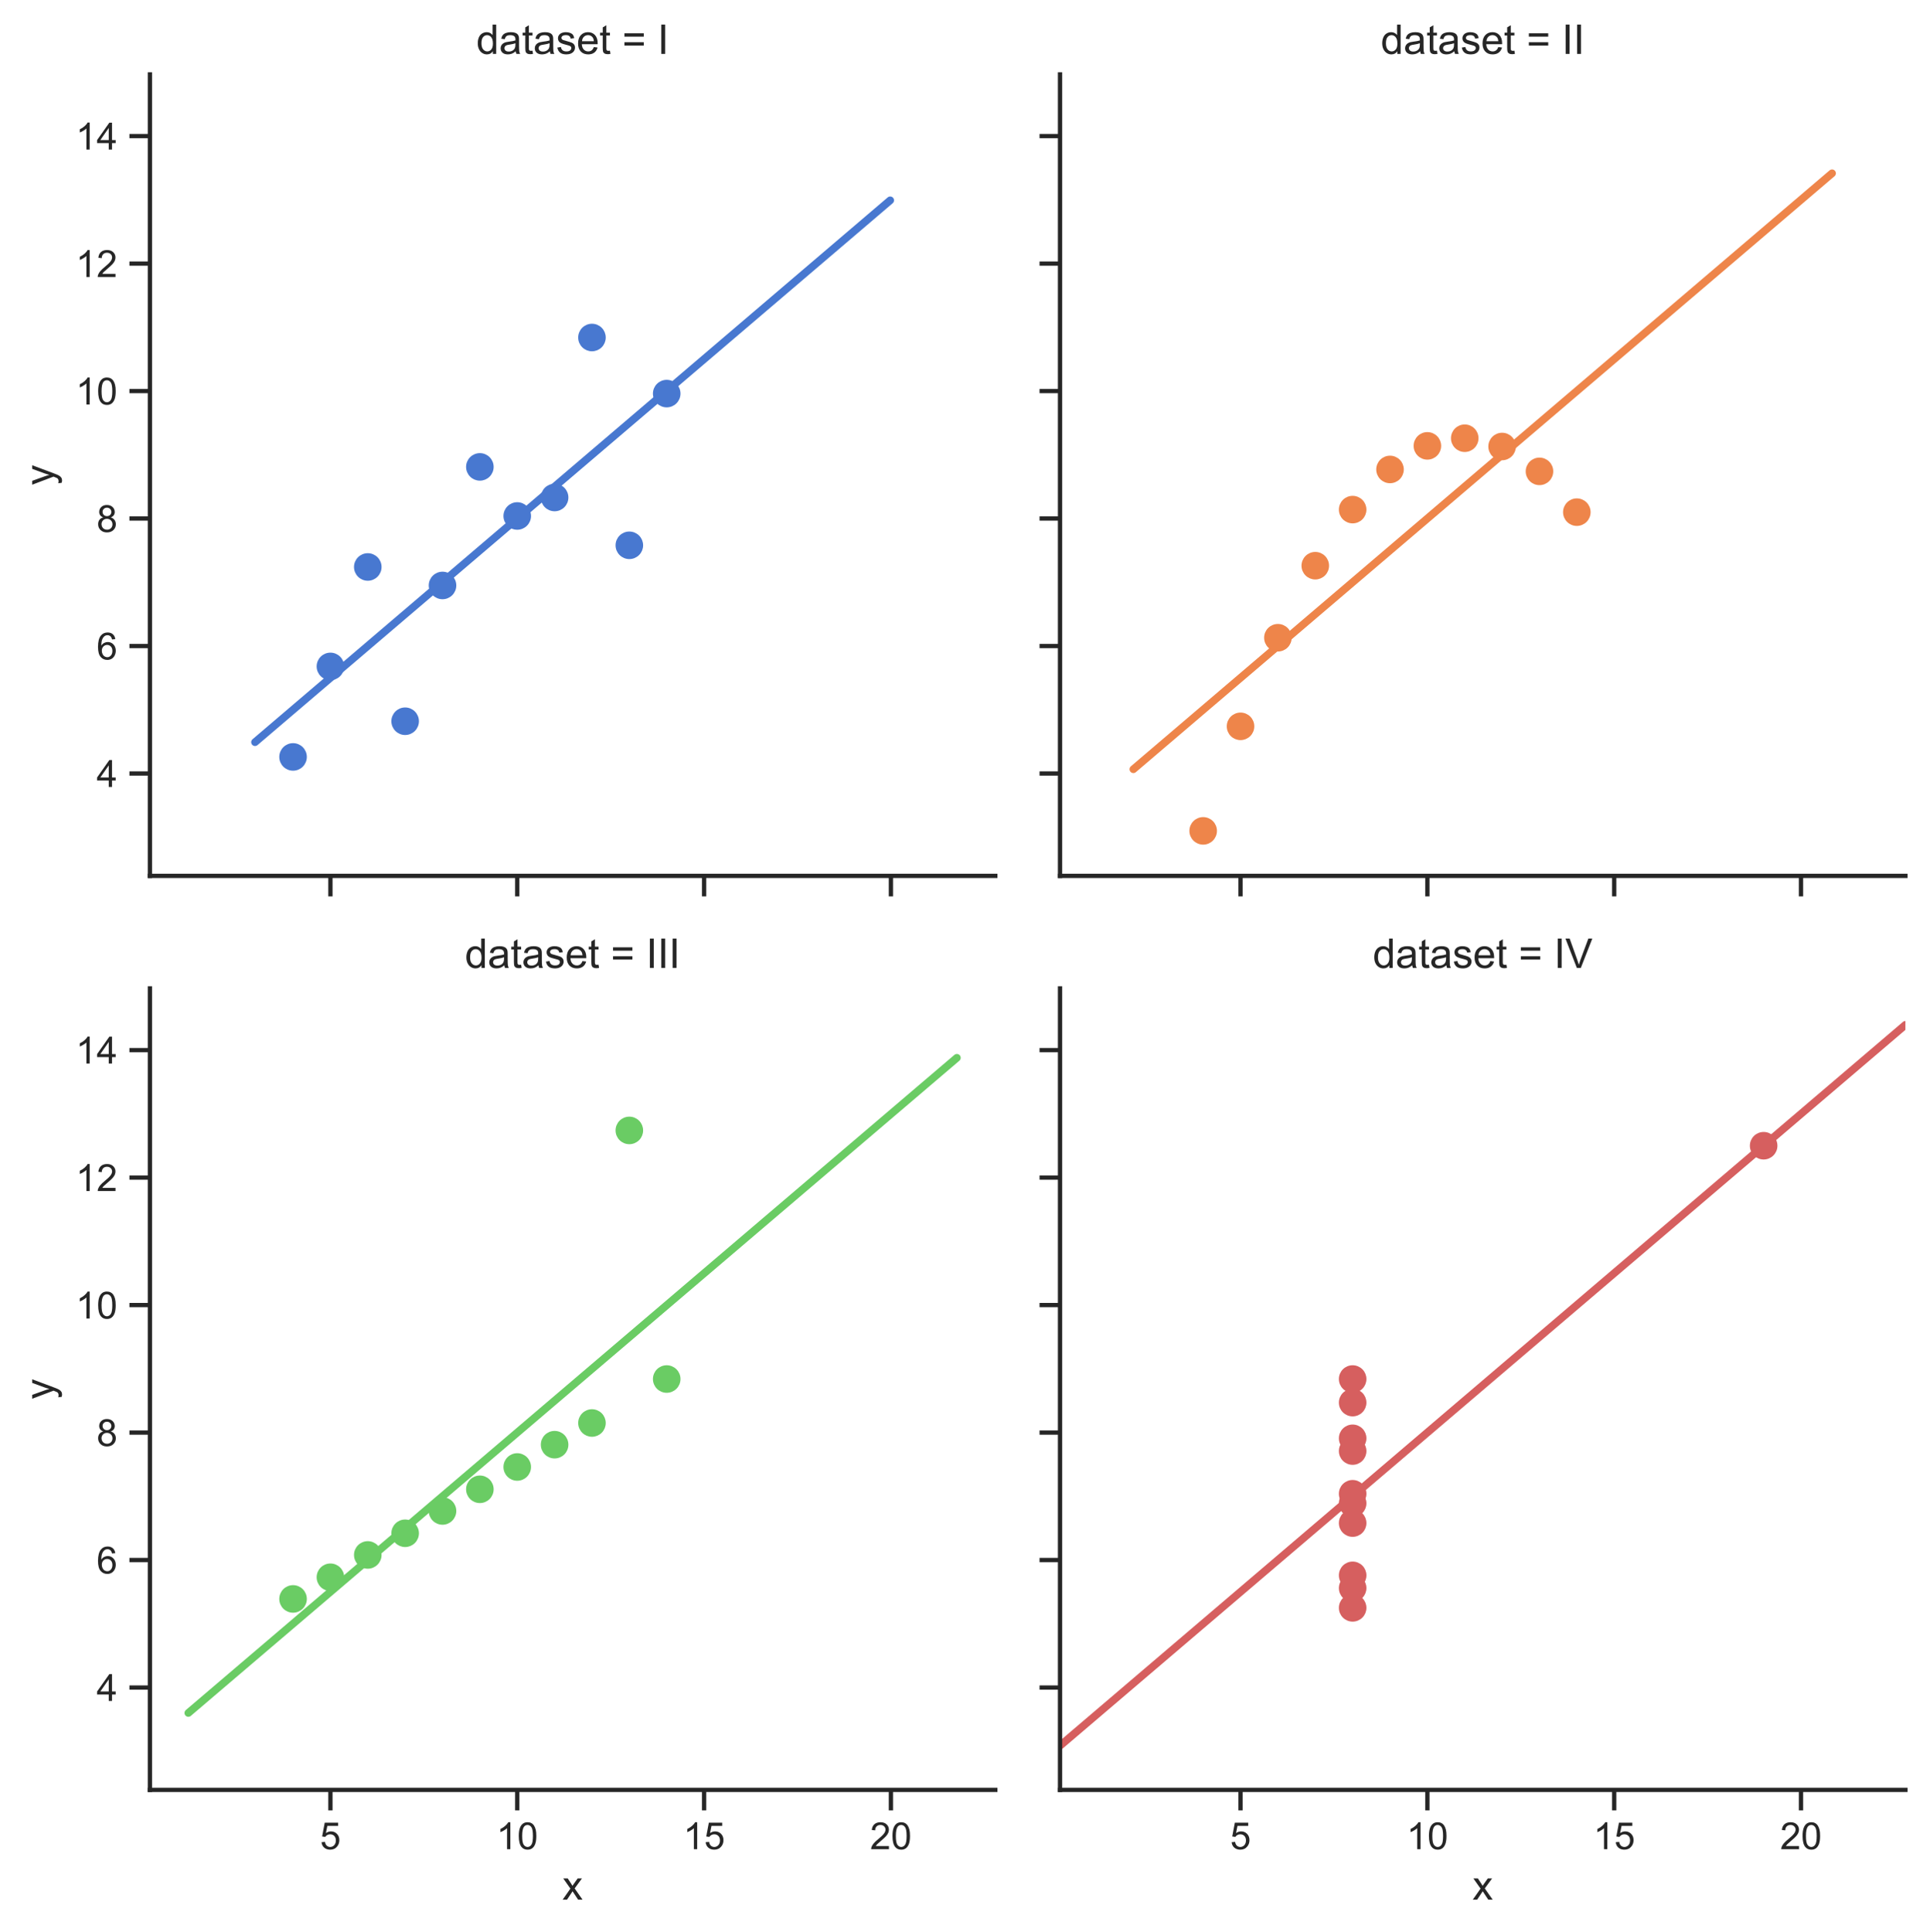 <?xml version="1.0" encoding="utf-8" standalone="no"?>
<!DOCTYPE svg PUBLIC "-//W3C//DTD SVG 1.1//EN"
  "http://www.w3.org/Graphics/SVG/1.1/DTD/svg11.dtd">
<!-- Created with matplotlib (https://matplotlib.org/) -->
<svg height="566.104pt" version="1.1" viewBox="0 0 565.313 566.104" width="565.313pt" xmlns="http://www.w3.org/2000/svg" xmlns:xlink="http://www.w3.org/1999/xlink">
 <defs>
  <style type="text/css">
*{stroke-linecap:butt;stroke-linejoin:round;}
  </style>
 </defs>
 <g id="figure_1">
  <g id="patch_1">
   <path d="M 0 566.104 
L 565.313 566.104 
L 565.313 0 
L 0 0 
z
" style="fill:#ffffff;"/>
  </g>
  <g id="axes_1">
   <g id="patch_2">
    <path d="M 43.908 256.599 
L 291.531 256.599 
L 291.531 21.789 
L 43.908 21.789 
z
" style="fill:#ffffff;"/>
   </g>
   <g id="matplotlib.axis_1">
    <g id="xtick_1">
     <g id="line2d_1">
      <defs>
       <path d="M 0 0 
L 0 6 
" id="m950a237a4c" style="stroke:#262626;stroke-width:1.25;"/>
      </defs>
      <g>
       <use style="fill:#262626;stroke:#262626;stroke-width:1.25;" x="96.783" xlink:href="#m950a237a4c" y="256.599"/>
      </g>
     </g>
    </g>
    <g id="xtick_2">
     <g id="line2d_2">
      <g>
       <use style="fill:#262626;stroke:#262626;stroke-width:1.25;" x="151.506" xlink:href="#m950a237a4c" y="256.599"/>
      </g>
     </g>
    </g>
    <g id="xtick_3">
     <g id="line2d_3">
      <g>
       <use style="fill:#262626;stroke:#262626;stroke-width:1.25;" x="206.229" xlink:href="#m950a237a4c" y="256.599"/>
      </g>
     </g>
    </g>
    <g id="xtick_4">
     <g id="line2d_4">
      <g>
       <use style="fill:#262626;stroke:#262626;stroke-width:1.25;" x="260.952" xlink:href="#m950a237a4c" y="256.599"/>
      </g>
     </g>
    </g>
   </g>
   <g id="matplotlib.axis_2">
    <g id="ytick_1">
     <g id="line2d_5">
      <defs>
       <path d="M 0 0 
L -6 0 
" id="m11181487e5" style="stroke:#262626;stroke-width:1.25;"/>
      </defs>
      <g>
       <use style="fill:#262626;stroke:#262626;stroke-width:1.25;" x="43.908" xlink:href="#m11181487e5" y="226.602"/>
      </g>
     </g>
     <g id="text_1">
      <!-- 4 -->
      <defs>
       <path d="M 32.328 0 
L 32.328 17.141 
L 1.266 17.141 
L 1.266 25.203 
L 33.938 71.578 
L 41.109 71.578 
L 41.109 25.203 
L 50.781 25.203 
L 50.781 17.141 
L 41.109 17.141 
L 41.109 0 
z
M 32.328 25.203 
L 32.328 57.469 
L 9.906 25.203 
z
" id="ArialMT-52"/>
      </defs>
      <g style="fill:#262626;" transform="translate(28.291 230.539)scale(0.11 -0.11)">
       <use xlink:href="#ArialMT-52"/>
      </g>
     </g>
    </g>
    <g id="ytick_2">
     <g id="line2d_6">
      <g>
       <use style="fill:#262626;stroke:#262626;stroke-width:1.25;" x="43.908" xlink:href="#m11181487e5" y="189.255"/>
      </g>
     </g>
     <g id="text_2">
      <!-- 6 -->
      <defs>
       <path d="M 49.75 54.047 
L 41.016 53.375 
Q 39.844 58.547 37.703 60.891 
Q 34.125 64.656 28.906 64.656 
Q 24.703 64.656 21.531 62.312 
Q 17.391 59.281 14.984 53.469 
Q 12.594 47.656 12.5 36.922 
Q 15.672 41.75 20.266 44.094 
Q 24.859 46.438 29.891 46.438 
Q 38.672 46.438 44.844 39.969 
Q 51.031 33.5 51.031 23.25 
Q 51.031 16.5 48.125 10.719 
Q 45.219 4.938 40.141 1.859 
Q 35.062 -1.219 28.609 -1.219 
Q 17.625 -1.219 10.688 6.859 
Q 3.766 14.938 3.766 33.5 
Q 3.766 54.25 11.422 63.672 
Q 18.109 71.875 29.438 71.875 
Q 37.891 71.875 43.281 67.141 
Q 48.688 62.406 49.75 54.047 
z
M 13.875 23.188 
Q 13.875 18.656 15.797 14.5 
Q 17.719 10.359 21.188 8.172 
Q 24.656 6 28.469 6 
Q 34.031 6 38.031 10.484 
Q 42.047 14.984 42.047 22.703 
Q 42.047 30.125 38.078 34.391 
Q 34.125 38.672 28.125 38.672 
Q 22.172 38.672 18.016 34.391 
Q 13.875 30.125 13.875 23.188 
z
" id="ArialMT-54"/>
      </defs>
      <g style="fill:#262626;" transform="translate(28.291 193.192)scale(0.11 -0.11)">
       <use xlink:href="#ArialMT-54"/>
      </g>
     </g>
    </g>
    <g id="ytick_3">
     <g id="line2d_7">
      <g>
       <use style="fill:#262626;stroke:#262626;stroke-width:1.25;" x="43.908" xlink:href="#m11181487e5" y="151.909"/>
      </g>
     </g>
     <g id="text_3">
      <!-- 8 -->
      <defs>
       <path d="M 17.672 38.812 
Q 12.203 40.828 9.562 44.531 
Q 6.938 48.25 6.938 53.422 
Q 6.938 61.234 12.547 66.547 
Q 18.172 71.875 27.484 71.875 
Q 36.859 71.875 42.578 66.422 
Q 48.297 60.984 48.297 53.172 
Q 48.297 48.188 45.672 44.5 
Q 43.062 40.828 37.75 38.812 
Q 44.344 36.672 47.781 31.875 
Q 51.219 27.094 51.219 20.453 
Q 51.219 11.281 44.719 5.031 
Q 38.234 -1.219 27.641 -1.219 
Q 17.047 -1.219 10.547 5.047 
Q 4.047 11.328 4.047 20.703 
Q 4.047 27.688 7.594 32.391 
Q 11.141 37.109 17.672 38.812 
z
M 15.922 53.719 
Q 15.922 48.641 19.188 45.406 
Q 22.469 42.188 27.688 42.188 
Q 32.766 42.188 36.016 45.375 
Q 39.266 48.578 39.266 53.219 
Q 39.266 58.062 35.906 61.359 
Q 32.562 64.656 27.594 64.656 
Q 22.562 64.656 19.234 61.422 
Q 15.922 58.203 15.922 53.719 
z
M 13.094 20.656 
Q 13.094 16.891 14.875 13.375 
Q 16.656 9.859 20.172 7.922 
Q 23.688 6 27.734 6 
Q 34.031 6 38.125 10.047 
Q 42.234 14.109 42.234 20.359 
Q 42.234 26.703 38.016 30.859 
Q 33.797 35.016 27.438 35.016 
Q 21.234 35.016 17.156 30.906 
Q 13.094 26.812 13.094 20.656 
z
" id="ArialMT-56"/>
      </defs>
      <g style="fill:#262626;" transform="translate(28.291 155.845)scale(0.11 -0.11)">
       <use xlink:href="#ArialMT-56"/>
      </g>
     </g>
    </g>
    <g id="ytick_4">
     <g id="line2d_8">
      <g>
       <use style="fill:#262626;stroke:#262626;stroke-width:1.25;" x="43.908" xlink:href="#m11181487e5" y="114.562"/>
      </g>
     </g>
     <g id="text_4">
      <!-- 10 -->
      <defs>
       <path d="M 37.25 0 
L 28.469 0 
L 28.469 56 
Q 25.297 52.984 20.141 49.953 
Q 14.984 46.922 10.891 45.406 
L 10.891 53.906 
Q 18.266 57.375 23.781 62.297 
Q 29.297 67.234 31.594 71.875 
L 37.25 71.875 
z
" id="ArialMT-49"/>
       <path d="M 4.156 35.297 
Q 4.156 48 6.766 55.734 
Q 9.375 63.484 14.516 67.672 
Q 19.672 71.875 27.484 71.875 
Q 33.25 71.875 37.594 69.547 
Q 41.938 67.234 44.766 62.859 
Q 47.609 58.5 49.219 52.219 
Q 50.828 45.953 50.828 35.297 
Q 50.828 22.703 48.234 14.969 
Q 45.656 7.234 40.5 3 
Q 35.359 -1.219 27.484 -1.219 
Q 17.141 -1.219 11.234 6.203 
Q 4.156 15.141 4.156 35.297 
z
M 13.188 35.297 
Q 13.188 17.672 17.312 11.828 
Q 21.438 6 27.484 6 
Q 33.547 6 37.672 11.859 
Q 41.797 17.719 41.797 35.297 
Q 41.797 52.984 37.672 58.781 
Q 33.547 64.594 27.391 64.594 
Q 21.344 64.594 17.719 59.469 
Q 13.188 52.938 13.188 35.297 
z
" id="ArialMT-48"/>
      </defs>
      <g style="fill:#262626;" transform="translate(22.174 118.499)scale(0.11 -0.11)">
       <use xlink:href="#ArialMT-49"/>
       <use x="55.615" xlink:href="#ArialMT-48"/>
      </g>
     </g>
    </g>
    <g id="ytick_5">
     <g id="line2d_9">
      <g>
       <use style="fill:#262626;stroke:#262626;stroke-width:1.25;" x="43.908" xlink:href="#m11181487e5" y="77.216"/>
      </g>
     </g>
     <g id="text_5">
      <!-- 12 -->
      <defs>
       <path d="M 50.344 8.453 
L 50.344 0 
L 3.031 0 
Q 2.938 3.172 4.047 6.109 
Q 5.859 10.938 9.828 15.625 
Q 13.812 20.312 21.344 26.469 
Q 33.016 36.031 37.109 41.625 
Q 41.219 47.219 41.219 52.203 
Q 41.219 57.422 37.469 61 
Q 33.734 64.594 27.734 64.594 
Q 21.391 64.594 17.578 60.781 
Q 13.766 56.984 13.719 50.25 
L 4.688 51.172 
Q 5.609 61.281 11.656 66.578 
Q 17.719 71.875 27.938 71.875 
Q 38.234 71.875 44.234 66.156 
Q 50.25 60.453 50.25 52 
Q 50.25 47.703 48.484 43.547 
Q 46.734 39.406 42.656 34.812 
Q 38.578 30.219 29.109 22.219 
Q 21.188 15.578 18.938 13.203 
Q 16.703 10.844 15.234 8.453 
z
" id="ArialMT-50"/>
      </defs>
      <g style="fill:#262626;" transform="translate(22.174 81.152)scale(0.11 -0.11)">
       <use xlink:href="#ArialMT-49"/>
       <use x="55.615" xlink:href="#ArialMT-50"/>
      </g>
     </g>
    </g>
    <g id="ytick_6">
     <g id="line2d_10">
      <g>
       <use style="fill:#262626;stroke:#262626;stroke-width:1.25;" x="43.908" xlink:href="#m11181487e5" y="39.869"/>
      </g>
     </g>
     <g id="text_6">
      <!-- 14 -->
      <g style="fill:#262626;" transform="translate(22.174 43.806)scale(0.11 -0.11)">
       <use xlink:href="#ArialMT-49"/>
       <use x="55.615" xlink:href="#ArialMT-52"/>
      </g>
     </g>
    </g>
    <g id="text_7">
     <!-- y -->
     <defs>
      <path d="M 6.203 -19.969 
L 5.219 -11.719 
Q 8.109 -12.5 10.25 -12.5 
Q 13.188 -12.5 14.938 -11.516 
Q 16.703 -10.547 17.828 -8.797 
Q 18.656 -7.469 20.516 -2.25 
Q 20.75 -1.516 21.297 -0.094 
L 1.609 51.859 
L 11.078 51.859 
L 21.875 21.828 
Q 23.969 16.109 25.641 9.812 
Q 27.156 15.875 29.25 21.625 
L 40.328 51.859 
L 49.125 51.859 
L 29.391 -0.875 
Q 26.219 -9.422 24.469 -12.641 
Q 22.125 -17 19.094 -19.016 
Q 16.062 -21.047 11.859 -21.047 
Q 9.328 -21.047 6.203 -19.969 
z
" id="ArialMT-121"/>
     </defs>
     <g style="fill:#262626;" transform="translate(15.649 142.194)rotate(-90)scale(0.12 -0.12)">
      <use xlink:href="#ArialMT-121"/>
     </g>
    </g>
   </g>
   <g id="PathCollection_1">
    <defs>
     <path d="M 0 3.536 
C 0.938 3.536 1.837 3.163 2.5 2.5 
C 3.163 1.837 3.536 0.938 3.536 0 
C 3.536 -0.938 3.163 -1.837 2.5 -2.5 
C 1.837 -3.163 0.938 -3.536 0 -3.536 
C -0.938 -3.536 -1.837 -3.163 -2.5 -2.5 
C -3.163 -1.837 -3.536 -0.938 -3.536 0 
C -3.536 0.938 -3.163 1.837 -2.5 2.5 
C -1.837 3.163 -0.938 3.536 0 3.536 
z
" id="m4eae248432" style="stroke:#4878d0;"/>
    </defs>
    <g clip-path="url(#p3473fd98e6)">
     <use style="fill:#4878d0;stroke:#4878d0;" x="151.506" xlink:href="#m4eae248432" y="151.162"/>
     <use style="fill:#4878d0;stroke:#4878d0;" x="129.617" xlink:href="#m4eae248432" y="171.516"/>
     <use style="fill:#4878d0;stroke:#4878d0;" x="184.34" xlink:href="#m4eae248432" y="159.751"/>
     <use style="fill:#4878d0;stroke:#4878d0;" x="140.561" xlink:href="#m4eae248432" y="136.783"/>
     <use style="fill:#4878d0;stroke:#4878d0;" x="162.451" xlink:href="#m4eae248432" y="145.746"/>
     <use style="fill:#4878d0;stroke:#4878d0;" x="195.284" xlink:href="#m4eae248432" y="115.309"/>
     <use style="fill:#4878d0;stroke:#4878d0;" x="107.728" xlink:href="#m4eae248432" y="166.1"/>
     <use style="fill:#4878d0;stroke:#4878d0;" x="85.838" xlink:href="#m4eae248432" y="221.747"/>
     <use style="fill:#4878d0;stroke:#4878d0;" x="173.395" xlink:href="#m4eae248432" y="98.877"/>
     <use style="fill:#4878d0;stroke:#4878d0;" x="118.672" xlink:href="#m4eae248432" y="211.29"/>
     <use style="fill:#4878d0;stroke:#4878d0;" x="96.783" xlink:href="#m4eae248432" y="195.231"/>
    </g>
   </g>
   <g id="line2d_11">
    <path clip-path="url(#p3473fd98e6)" d="M 74.698 217.425 
L 76.578 215.822 
L 78.457 214.218 
L 80.336 212.615 
L 82.215 211.011 
L 84.095 209.408 
L 85.974 207.804 
L 87.853 206.201 
L 89.732 204.598 
L 91.611 202.994 
L 93.491 201.391 
L 95.37 199.787 
L 97.249 198.184 
L 99.128 196.581 
L 101.007 194.977 
L 102.887 193.374 
L 104.766 191.77 
L 106.645 190.167 
L 108.524 188.564 
L 110.404 186.96 
L 112.283 185.357 
L 114.162 183.753 
L 116.041 182.15 
L 117.92 180.546 
L 119.8 178.943 
L 121.679 177.34 
L 123.558 175.736 
L 125.437 174.133 
L 127.317 172.529 
L 129.196 170.926 
L 131.075 169.323 
L 132.954 167.719 
L 134.833 166.116 
L 136.713 164.512 
L 138.592 162.909 
L 140.471 161.305 
L 142.35 159.702 
L 144.229 158.099 
L 146.109 156.495 
L 147.988 154.892 
L 149.867 153.288 
L 151.746 151.685 
L 153.626 150.082 
L 155.505 148.478 
L 157.384 146.875 
L 159.263 145.271 
L 161.142 143.668 
L 163.022 142.064 
L 164.901 140.461 
L 166.78 138.858 
L 168.659 137.254 
L 170.539 135.651 
L 172.418 134.047 
L 174.297 132.444 
L 176.176 130.841 
L 178.055 129.237 
L 179.935 127.634 
L 181.814 126.03 
L 183.693 124.427 
L 185.572 122.823 
L 187.451 121.22 
L 189.331 119.617 
L 191.21 118.013 
L 193.089 116.41 
L 194.968 114.806 
L 196.848 113.203 
L 198.727 111.6 
L 200.606 109.996 
L 202.485 108.393 
L 204.364 106.789 
L 206.244 105.186 
L 208.123 103.583 
L 210.002 101.979 
L 211.881 100.376 
L 213.76 98.772 
L 215.64 97.169 
L 217.519 95.565 
L 219.398 93.962 
L 221.277 92.359 
L 223.157 90.755 
L 225.036 89.152 
L 226.915 87.548 
L 228.794 85.945 
L 230.673 84.342 
L 232.553 82.738 
L 234.432 81.135 
L 236.311 79.531 
L 238.19 77.928 
L 240.07 76.324 
L 241.949 74.721 
L 243.828 73.118 
L 245.707 71.514 
L 247.586 69.911 
L 249.466 68.307 
L 251.345 66.704 
L 253.224 65.101 
L 255.103 63.497 
L 256.982 61.894 
L 258.862 60.29 
L 260.741 58.687 
" style="fill:none;stroke:#4878d0;stroke-linecap:round;stroke-width:2.25;"/>
   </g>
   <g id="patch_3">
    <path d="M 43.908 256.599 
L 43.908 21.789 
" style="fill:none;stroke:#262626;stroke-linecap:square;stroke-linejoin:miter;stroke-width:1.25;"/>
   </g>
   <g id="patch_4">
    <path d="M 43.908 256.599 
L 291.531 256.599 
" style="fill:none;stroke:#262626;stroke-linecap:square;stroke-linejoin:miter;stroke-width:1.25;"/>
   </g>
   <g id="text_8">
    <!-- dataset = I -->
    <defs>
     <path d="M 40.234 0 
L 40.234 6.547 
Q 35.297 -1.172 25.734 -1.172 
Q 19.531 -1.172 14.328 2.25 
Q 9.125 5.672 6.266 11.797 
Q 3.422 17.922 3.422 25.875 
Q 3.422 33.641 6 39.969 
Q 8.594 46.297 13.766 49.656 
Q 18.953 53.031 25.344 53.031 
Q 30.031 53.031 33.688 51.047 
Q 37.359 49.078 39.656 45.906 
L 39.656 71.578 
L 48.391 71.578 
L 48.391 0 
z
M 12.453 25.875 
Q 12.453 15.922 16.641 10.984 
Q 20.844 6.062 26.562 6.062 
Q 32.328 6.062 36.344 10.766 
Q 40.375 15.484 40.375 25.141 
Q 40.375 35.797 36.266 40.766 
Q 32.172 45.75 26.172 45.75 
Q 20.312 45.75 16.375 40.969 
Q 12.453 36.188 12.453 25.875 
z
" id="ArialMT-100"/>
     <path d="M 40.438 6.391 
Q 35.547 2.25 31.031 0.531 
Q 26.516 -1.172 21.344 -1.172 
Q 12.797 -1.172 8.203 3 
Q 3.609 7.172 3.609 13.672 
Q 3.609 17.484 5.344 20.625 
Q 7.078 23.781 9.891 25.688 
Q 12.703 27.594 16.219 28.562 
Q 18.797 29.25 24.031 29.891 
Q 34.672 31.156 39.703 32.906 
Q 39.75 34.719 39.75 35.203 
Q 39.75 40.578 37.25 42.781 
Q 33.891 45.75 27.25 45.75 
Q 21.047 45.75 18.094 43.578 
Q 15.141 41.406 13.719 35.891 
L 5.125 37.062 
Q 6.297 42.578 8.984 45.969 
Q 11.672 49.359 16.75 51.188 
Q 21.828 53.031 28.516 53.031 
Q 35.156 53.031 39.297 51.469 
Q 43.453 49.906 45.406 47.531 
Q 47.359 45.172 48.141 41.547 
Q 48.578 39.312 48.578 33.453 
L 48.578 21.734 
Q 48.578 9.469 49.141 6.219 
Q 49.703 2.984 51.375 0 
L 42.188 0 
Q 40.828 2.734 40.438 6.391 
z
M 39.703 26.031 
Q 34.906 24.078 25.344 22.703 
Q 19.922 21.922 17.672 20.938 
Q 15.438 19.969 14.203 18.094 
Q 12.984 16.219 12.984 13.922 
Q 12.984 10.406 15.641 8.062 
Q 18.312 5.719 23.438 5.719 
Q 28.516 5.719 32.469 7.938 
Q 36.422 10.156 38.281 14.016 
Q 39.703 17 39.703 22.797 
z
" id="ArialMT-97"/>
     <path d="M 25.781 7.859 
L 27.047 0.094 
Q 23.344 -0.688 20.406 -0.688 
Q 15.625 -0.688 12.984 0.828 
Q 10.359 2.344 9.281 4.812 
Q 8.203 7.281 8.203 15.188 
L 8.203 45.016 
L 1.766 45.016 
L 1.766 51.859 
L 8.203 51.859 
L 8.203 64.703 
L 16.938 69.969 
L 16.938 51.859 
L 25.781 51.859 
L 25.781 45.016 
L 16.938 45.016 
L 16.938 14.703 
Q 16.938 10.938 17.406 9.859 
Q 17.875 8.797 18.922 8.156 
Q 19.969 7.516 21.922 7.516 
Q 23.391 7.516 25.781 7.859 
z
" id="ArialMT-116"/>
     <path d="M 3.078 15.484 
L 11.766 16.844 
Q 12.5 11.625 15.844 8.844 
Q 19.188 6.062 25.203 6.062 
Q 31.25 6.062 34.172 8.516 
Q 37.109 10.984 37.109 14.312 
Q 37.109 17.281 34.516 19 
Q 32.719 20.172 25.531 21.969 
Q 15.875 24.422 12.141 26.203 
Q 8.406 27.984 6.469 31.125 
Q 4.547 34.281 4.547 38.094 
Q 4.547 41.547 6.125 44.5 
Q 7.719 47.469 10.453 49.422 
Q 12.5 50.922 16.031 51.969 
Q 19.578 53.031 23.641 53.031 
Q 29.734 53.031 34.344 51.266 
Q 38.969 49.516 41.156 46.5 
Q 43.359 43.5 44.188 38.484 
L 35.594 37.312 
Q 35.016 41.312 32.203 43.547 
Q 29.391 45.797 24.266 45.797 
Q 18.219 45.797 15.625 43.797 
Q 13.031 41.797 13.031 39.109 
Q 13.031 37.406 14.109 36.031 
Q 15.188 34.625 17.484 33.688 
Q 18.797 33.203 25.25 31.453 
Q 34.578 28.953 38.25 27.359 
Q 41.938 25.781 44.031 22.75 
Q 46.141 19.734 46.141 15.234 
Q 46.141 10.844 43.578 6.953 
Q 41.016 3.078 36.172 0.953 
Q 31.344 -1.172 25.25 -1.172 
Q 15.141 -1.172 9.844 3.031 
Q 4.547 7.234 3.078 15.484 
z
" id="ArialMT-115"/>
     <path d="M 42.094 16.703 
L 51.172 15.578 
Q 49.031 7.625 43.219 3.219 
Q 37.406 -1.172 28.375 -1.172 
Q 17 -1.172 10.328 5.828 
Q 3.656 12.844 3.656 25.484 
Q 3.656 38.578 10.391 45.797 
Q 17.141 53.031 27.875 53.031 
Q 38.281 53.031 44.875 45.953 
Q 51.469 38.875 51.469 26.031 
Q 51.469 25.25 51.422 23.688 
L 12.75 23.688 
Q 13.234 15.141 17.578 10.594 
Q 21.922 6.062 28.422 6.062 
Q 33.25 6.062 36.672 8.594 
Q 40.094 11.141 42.094 16.703 
z
M 13.234 30.906 
L 42.188 30.906 
Q 41.609 37.453 38.875 40.719 
Q 34.672 45.797 27.984 45.797 
Q 21.922 45.797 17.797 41.75 
Q 13.672 37.703 13.234 30.906 
z
" id="ArialMT-101"/>
     <path id="ArialMT-32"/>
     <path d="M 52.828 42.094 
L 5.562 42.094 
L 5.562 50.297 
L 52.828 50.297 
z
M 52.828 20.359 
L 5.562 20.359 
L 5.562 28.562 
L 52.828 28.562 
z
" id="ArialMT-61"/>
     <path d="M 9.328 0 
L 9.328 71.578 
L 18.797 71.578 
L 18.797 0 
z
" id="ArialMT-73"/>
    </defs>
    <g style="fill:#262626;" transform="translate(139.535 15.789)scale(0.12 -0.12)">
     <use xlink:href="#ArialMT-100"/>
     <use x="55.615" xlink:href="#ArialMT-97"/>
     <use x="111.23" xlink:href="#ArialMT-116"/>
     <use x="139.014" xlink:href="#ArialMT-97"/>
     <use x="194.629" xlink:href="#ArialMT-115"/>
     <use x="244.629" xlink:href="#ArialMT-101"/>
     <use x="300.244" xlink:href="#ArialMT-116"/>
     <use x="328.027" xlink:href="#ArialMT-32"/>
     <use x="355.811" xlink:href="#ArialMT-61"/>
     <use x="414.209" xlink:href="#ArialMT-32"/>
     <use x="441.992" xlink:href="#ArialMT-73"/>
    </g>
   </g>
  </g>
  <g id="axes_2">
   <g id="patch_5">
    <path d="M 310.491 256.599 
L 558.113 256.599 
L 558.113 21.789 
L 310.491 21.789 
z
" style="fill:#ffffff;"/>
   </g>
   <g id="matplotlib.axis_3">
    <g id="xtick_5">
     <g id="line2d_12">
      <g>
       <use style="fill:#262626;stroke:#262626;stroke-width:1.25;" x="363.365" xlink:href="#m950a237a4c" y="256.599"/>
      </g>
     </g>
    </g>
    <g id="xtick_6">
     <g id="line2d_13">
      <g>
       <use style="fill:#262626;stroke:#262626;stroke-width:1.25;" x="418.089" xlink:href="#m950a237a4c" y="256.599"/>
      </g>
     </g>
    </g>
    <g id="xtick_7">
     <g id="line2d_14">
      <g>
       <use style="fill:#262626;stroke:#262626;stroke-width:1.25;" x="472.812" xlink:href="#m950a237a4c" y="256.599"/>
      </g>
     </g>
    </g>
    <g id="xtick_8">
     <g id="line2d_15">
      <g>
       <use style="fill:#262626;stroke:#262626;stroke-width:1.25;" x="527.535" xlink:href="#m950a237a4c" y="256.599"/>
      </g>
     </g>
    </g>
   </g>
   <g id="matplotlib.axis_4">
    <g id="ytick_7">
     <g id="line2d_16">
      <g>
       <use style="fill:#262626;stroke:#262626;stroke-width:1.25;" x="310.491" xlink:href="#m11181487e5" y="226.602"/>
      </g>
     </g>
    </g>
    <g id="ytick_8">
     <g id="line2d_17">
      <g>
       <use style="fill:#262626;stroke:#262626;stroke-width:1.25;" x="310.491" xlink:href="#m11181487e5" y="189.255"/>
      </g>
     </g>
    </g>
    <g id="ytick_9">
     <g id="line2d_18">
      <g>
       <use style="fill:#262626;stroke:#262626;stroke-width:1.25;" x="310.491" xlink:href="#m11181487e5" y="151.909"/>
      </g>
     </g>
    </g>
    <g id="ytick_10">
     <g id="line2d_19">
      <g>
       <use style="fill:#262626;stroke:#262626;stroke-width:1.25;" x="310.491" xlink:href="#m11181487e5" y="114.562"/>
      </g>
     </g>
    </g>
    <g id="ytick_11">
     <g id="line2d_20">
      <g>
       <use style="fill:#262626;stroke:#262626;stroke-width:1.25;" x="310.491" xlink:href="#m11181487e5" y="77.216"/>
      </g>
     </g>
    </g>
    <g id="ytick_12">
     <g id="line2d_21">
      <g>
       <use style="fill:#262626;stroke:#262626;stroke-width:1.25;" x="310.491" xlink:href="#m11181487e5" y="39.869"/>
      </g>
     </g>
    </g>
   </g>
   <g id="PathCollection_2">
    <defs>
     <path d="M 0 3.536 
C 0.938 3.536 1.837 3.163 2.5 2.5 
C 3.163 1.837 3.536 0.938 3.536 0 
C 3.536 -0.938 3.163 -1.837 2.5 -2.5 
C 1.837 -3.163 0.938 -3.536 0 -3.536 
C -0.938 -3.536 -1.837 -3.163 -2.5 -2.5 
C -3.163 -1.837 -3.536 -0.938 -3.536 0 
C -3.536 0.938 -3.163 1.837 -2.5 2.5 
C -1.837 3.163 -0.938 3.536 0 3.536 
z
" id="m94b7923276" style="stroke:#ee854a;"/>
    </defs>
    <g clip-path="url(#p76e552819c)">
     <use style="fill:#ee854a;stroke:#ee854a;" x="418.089" xlink:href="#m94b7923276" y="130.621"/>
     <use style="fill:#ee854a;stroke:#ee854a;" x="396.199" xlink:href="#m94b7923276" y="149.294"/>
     <use style="fill:#ee854a;stroke:#ee854a;" x="450.922" xlink:href="#m94b7923276" y="138.09"/>
     <use style="fill:#ee854a;stroke:#ee854a;" x="407.144" xlink:href="#m94b7923276" y="137.53"/>
     <use style="fill:#ee854a;stroke:#ee854a;" x="429.033" xlink:href="#m94b7923276" y="128.38"/>
     <use style="fill:#ee854a;stroke:#ee854a;" x="461.867" xlink:href="#m94b7923276" y="150.041"/>
     <use style="fill:#ee854a;stroke:#ee854a;" x="374.31" xlink:href="#m94b7923276" y="186.828"/>
     <use style="fill:#ee854a;stroke:#ee854a;" x="352.421" xlink:href="#m94b7923276" y="243.408"/>
     <use style="fill:#ee854a;stroke:#ee854a;" x="439.978" xlink:href="#m94b7923276" y="130.808"/>
     <use style="fill:#ee854a;stroke:#ee854a;" x="385.255" xlink:href="#m94b7923276" y="165.727"/>
     <use style="fill:#ee854a;stroke:#ee854a;" x="363.365" xlink:href="#m94b7923276" y="212.784"/>
    </g>
   </g>
   <g id="line2d_22">
    <path clip-path="url(#p76e552819c)" d="M 331.979 225.35 
L 334.046 223.587 
L 336.113 221.823 
L 338.18 220.06 
L 340.247 218.296 
L 342.315 216.533 
L 344.382 214.77 
L 346.449 213.006 
L 348.516 211.243 
L 350.583 209.479 
L 352.65 207.716 
L 354.717 205.952 
L 356.784 204.189 
L 358.852 202.426 
L 360.919 200.662 
L 362.986 198.899 
L 365.053 197.135 
L 367.12 195.372 
L 369.187 193.608 
L 371.254 191.845 
L 373.322 190.082 
L 375.389 188.318 
L 377.456 186.555 
L 379.523 184.791 
L 381.59 183.028 
L 383.657 181.264 
L 385.724 179.501 
L 387.792 177.737 
L 389.859 175.974 
L 391.926 174.211 
L 393.993 172.447 
L 396.06 170.684 
L 398.127 168.92 
L 400.194 167.157 
L 402.262 165.393 
L 404.329 163.63 
L 406.396 161.867 
L 408.463 160.103 
L 410.53 158.34 
L 412.597 156.576 
L 414.664 154.813 
L 416.732 153.049 
L 418.799 151.286 
L 420.866 149.522 
L 422.933 147.759 
L 425 145.996 
L 427.067 144.232 
L 429.134 142.469 
L 431.201 140.705 
L 433.269 138.942 
L 435.336 137.178 
L 437.403 135.415 
L 439.47 133.652 
L 441.537 131.888 
L 443.604 130.125 
L 445.671 128.361 
L 447.739 126.598 
L 449.806 124.834 
L 451.873 123.071 
L 453.94 121.307 
L 456.007 119.544 
L 458.074 117.781 
L 460.141 116.017 
L 462.209 114.254 
L 464.276 112.49 
L 466.343 110.727 
L 468.41 108.963 
L 470.477 107.2 
L 472.544 105.437 
L 474.611 103.673 
L 476.679 101.91 
L 478.746 100.146 
L 480.813 98.383 
L 482.88 96.619 
L 484.947 94.856 
L 487.014 93.093 
L 489.081 91.329 
L 491.148 89.566 
L 493.216 87.802 
L 495.283 86.039 
L 497.35 84.275 
L 499.417 82.512 
L 501.484 80.748 
L 503.551 78.985 
L 505.618 77.222 
L 507.686 75.458 
L 509.753 73.695 
L 511.82 71.931 
L 513.887 70.168 
L 515.954 68.404 
L 518.021 66.641 
L 520.088 64.878 
L 522.156 63.114 
L 524.223 61.351 
L 526.29 59.587 
L 528.357 57.824 
L 530.424 56.06 
L 532.491 54.297 
L 534.558 52.533 
L 536.626 50.77 
" style="fill:none;stroke:#ee854a;stroke-linecap:round;stroke-width:2.25;"/>
   </g>
   <g id="patch_6">
    <path d="M 310.491 256.599 
L 310.491 21.789 
" style="fill:none;stroke:#262626;stroke-linecap:square;stroke-linejoin:miter;stroke-width:1.25;"/>
   </g>
   <g id="patch_7">
    <path d="M 310.491 256.599 
L 558.113 256.599 
" style="fill:none;stroke:#262626;stroke-linecap:square;stroke-linejoin:miter;stroke-width:1.25;"/>
   </g>
   <g id="text_9">
    <!-- dataset = II -->
    <g style="fill:#262626;" transform="translate(404.45 15.789)scale(0.12 -0.12)">
     <use xlink:href="#ArialMT-100"/>
     <use x="55.615" xlink:href="#ArialMT-97"/>
     <use x="111.23" xlink:href="#ArialMT-116"/>
     <use x="139.014" xlink:href="#ArialMT-97"/>
     <use x="194.629" xlink:href="#ArialMT-115"/>
     <use x="244.629" xlink:href="#ArialMT-101"/>
     <use x="300.244" xlink:href="#ArialMT-116"/>
     <use x="328.027" xlink:href="#ArialMT-32"/>
     <use x="355.811" xlink:href="#ArialMT-61"/>
     <use x="414.209" xlink:href="#ArialMT-32"/>
     <use x="441.992" xlink:href="#ArialMT-73"/>
     <use x="469.775" xlink:href="#ArialMT-73"/>
    </g>
   </g>
  </g>
  <g id="axes_3">
   <g id="patch_8">
    <path d="M 43.908 524.369 
L 291.531 524.369 
L 291.531 289.559 
L 43.908 289.559 
z
" style="fill:#ffffff;"/>
   </g>
   <g id="matplotlib.axis_5">
    <g id="xtick_9">
     <g id="line2d_23">
      <g>
       <use style="fill:#262626;stroke:#262626;stroke-width:1.25;" x="96.783" xlink:href="#m950a237a4c" y="524.369"/>
      </g>
     </g>
     <g id="text_10">
      <!-- 5 -->
      <defs>
       <path d="M 4.156 18.75 
L 13.375 19.531 
Q 14.406 12.797 18.141 9.391 
Q 21.875 6 27.156 6 
Q 33.5 6 37.891 10.781 
Q 42.281 15.578 42.281 23.484 
Q 42.281 31 38.062 35.344 
Q 33.844 39.703 27 39.703 
Q 22.75 39.703 19.328 37.766 
Q 15.922 35.844 13.969 32.766 
L 5.719 33.844 
L 12.641 70.609 
L 48.25 70.609 
L 48.25 62.203 
L 19.672 62.203 
L 15.828 42.969 
Q 22.266 47.469 29.344 47.469 
Q 38.719 47.469 45.156 40.969 
Q 51.609 34.469 51.609 24.266 
Q 51.609 14.547 45.953 7.469 
Q 39.062 -1.219 27.156 -1.219 
Q 17.391 -1.219 11.203 4.25 
Q 5.031 9.719 4.156 18.75 
z
" id="ArialMT-53"/>
      </defs>
      <g style="fill:#262626;" transform="translate(93.724 541.743)scale(0.11 -0.11)">
       <use xlink:href="#ArialMT-53"/>
      </g>
     </g>
    </g>
    <g id="xtick_10">
     <g id="line2d_24">
      <g>
       <use style="fill:#262626;stroke:#262626;stroke-width:1.25;" x="151.506" xlink:href="#m950a237a4c" y="524.369"/>
      </g>
     </g>
     <g id="text_11">
      <!-- 10 -->
      <g style="fill:#262626;" transform="translate(145.389 541.743)scale(0.11 -0.11)">
       <use xlink:href="#ArialMT-49"/>
       <use x="55.615" xlink:href="#ArialMT-48"/>
      </g>
     </g>
    </g>
    <g id="xtick_11">
     <g id="line2d_25">
      <g>
       <use style="fill:#262626;stroke:#262626;stroke-width:1.25;" x="206.229" xlink:href="#m950a237a4c" y="524.369"/>
      </g>
     </g>
     <g id="text_12">
      <!-- 15 -->
      <g style="fill:#262626;" transform="translate(200.112 541.743)scale(0.11 -0.11)">
       <use xlink:href="#ArialMT-49"/>
       <use x="55.615" xlink:href="#ArialMT-53"/>
      </g>
     </g>
    </g>
    <g id="xtick_12">
     <g id="line2d_26">
      <g>
       <use style="fill:#262626;stroke:#262626;stroke-width:1.25;" x="260.952" xlink:href="#m950a237a4c" y="524.369"/>
      </g>
     </g>
     <g id="text_13">
      <!-- 20 -->
      <g style="fill:#262626;" transform="translate(254.835 541.743)scale(0.11 -0.11)">
       <use xlink:href="#ArialMT-50"/>
       <use x="55.615" xlink:href="#ArialMT-48"/>
      </g>
     </g>
    </g>
    <g id="text_14">
     <!-- x -->
     <defs>
      <path d="M 0.734 0 
L 19.672 26.953 
L 2.156 51.859 
L 13.141 51.859 
L 21.094 39.703 
Q 23.344 36.234 24.703 33.891 
Q 26.859 37.109 28.656 39.594 
L 37.406 51.859 
L 47.906 51.859 
L 29.984 27.438 
L 49.266 0 
L 38.484 0 
L 27.828 16.109 
L 25 20.453 
L 11.375 0 
z
" id="ArialMT-120"/>
     </defs>
     <g style="fill:#262626;" transform="translate(164.72 556.519)scale(0.12 -0.12)">
      <use xlink:href="#ArialMT-120"/>
     </g>
    </g>
   </g>
   <g id="matplotlib.axis_6">
    <g id="ytick_13">
     <g id="line2d_27">
      <g>
       <use style="fill:#262626;stroke:#262626;stroke-width:1.25;" x="43.908" xlink:href="#m11181487e5" y="494.372"/>
      </g>
     </g>
     <g id="text_15">
      <!-- 4 -->
      <g style="fill:#262626;" transform="translate(28.291 498.309)scale(0.11 -0.11)">
       <use xlink:href="#ArialMT-52"/>
      </g>
     </g>
    </g>
    <g id="ytick_14">
     <g id="line2d_28">
      <g>
       <use style="fill:#262626;stroke:#262626;stroke-width:1.25;" x="43.908" xlink:href="#m11181487e5" y="457.025"/>
      </g>
     </g>
     <g id="text_16">
      <!-- 6 -->
      <g style="fill:#262626;" transform="translate(28.291 460.962)scale(0.11 -0.11)">
       <use xlink:href="#ArialMT-54"/>
      </g>
     </g>
    </g>
    <g id="ytick_15">
     <g id="line2d_29">
      <g>
       <use style="fill:#262626;stroke:#262626;stroke-width:1.25;" x="43.908" xlink:href="#m11181487e5" y="419.679"/>
      </g>
     </g>
     <g id="text_17">
      <!-- 8 -->
      <g style="fill:#262626;" transform="translate(28.291 423.615)scale(0.11 -0.11)">
       <use xlink:href="#ArialMT-56"/>
      </g>
     </g>
    </g>
    <g id="ytick_16">
     <g id="line2d_30">
      <g>
       <use style="fill:#262626;stroke:#262626;stroke-width:1.25;" x="43.908" xlink:href="#m11181487e5" y="382.332"/>
      </g>
     </g>
     <g id="text_18">
      <!-- 10 -->
      <g style="fill:#262626;" transform="translate(22.174 386.269)scale(0.11 -0.11)">
       <use xlink:href="#ArialMT-49"/>
       <use x="55.615" xlink:href="#ArialMT-48"/>
      </g>
     </g>
    </g>
    <g id="ytick_17">
     <g id="line2d_31">
      <g>
       <use style="fill:#262626;stroke:#262626;stroke-width:1.25;" x="43.908" xlink:href="#m11181487e5" y="344.986"/>
      </g>
     </g>
     <g id="text_19">
      <!-- 12 -->
      <g style="fill:#262626;" transform="translate(22.174 348.922)scale(0.11 -0.11)">
       <use xlink:href="#ArialMT-49"/>
       <use x="55.615" xlink:href="#ArialMT-50"/>
      </g>
     </g>
    </g>
    <g id="ytick_18">
     <g id="line2d_32">
      <g>
       <use style="fill:#262626;stroke:#262626;stroke-width:1.25;" x="43.908" xlink:href="#m11181487e5" y="307.639"/>
      </g>
     </g>
     <g id="text_20">
      <!-- 14 -->
      <g style="fill:#262626;" transform="translate(22.174 311.576)scale(0.11 -0.11)">
       <use xlink:href="#ArialMT-49"/>
       <use x="55.615" xlink:href="#ArialMT-52"/>
      </g>
     </g>
    </g>
    <g id="text_21">
     <!-- y -->
     <g style="fill:#262626;" transform="translate(15.649 409.964)rotate(-90)scale(0.12 -0.12)">
      <use xlink:href="#ArialMT-121"/>
     </g>
    </g>
   </g>
   <g id="PathCollection_3">
    <defs>
     <path d="M 0 3.536 
C 0.938 3.536 1.837 3.163 2.5 2.5 
C 3.163 1.837 3.536 0.938 3.536 0 
C 3.536 -0.938 3.163 -1.837 2.5 -2.5 
C 1.837 -3.163 0.938 -3.536 0 -3.536 
C -0.938 -3.536 -1.837 -3.163 -2.5 -2.5 
C -3.163 -1.837 -3.536 -0.938 -3.536 0 
C -3.536 0.938 -3.163 1.837 -2.5 2.5 
C -1.837 3.163 -0.938 3.536 0 3.536 
z
" id="m6728d343fc" style="stroke:#6acc64;"/>
    </defs>
    <g clip-path="url(#pfef251dff7)">
     <use style="fill:#6acc64;stroke:#6acc64;" x="151.506" xlink:href="#m6728d343fc" y="429.762"/>
     <use style="fill:#6acc64;stroke:#6acc64;" x="129.617" xlink:href="#m6728d343fc" y="442.647"/>
     <use style="fill:#6acc64;stroke:#6acc64;" x="184.34" xlink:href="#m6728d343fc" y="331.167"/>
     <use style="fill:#6acc64;stroke:#6acc64;" x="140.561" xlink:href="#m6728d343fc" y="436.298"/>
     <use style="fill:#6acc64;stroke:#6acc64;" x="162.451" xlink:href="#m6728d343fc" y="423.227"/>
     <use style="fill:#6acc64;stroke:#6acc64;" x="195.284" xlink:href="#m6728d343fc" y="403.993"/>
     <use style="fill:#6acc64;stroke:#6acc64;" x="107.728" xlink:href="#m6728d343fc" y="455.531"/>
     <use style="fill:#6acc64;stroke:#6acc64;" x="85.838" xlink:href="#m6728d343fc" y="468.416"/>
     <use style="fill:#6acc64;stroke:#6acc64;" x="173.395" xlink:href="#m6728d343fc" y="416.878"/>
     <use style="fill:#6acc64;stroke:#6acc64;" x="118.672" xlink:href="#m6728d343fc" y="449.182"/>
     <use style="fill:#6acc64;stroke:#6acc64;" x="96.783" xlink:href="#m6728d343fc" y="462.067"/>
    </g>
   </g>
   <g id="line2d_33">
    <path clip-path="url(#pfef251dff7)" d="M 55.164 501.826 
L 57.438 499.888 
L 59.712 497.949 
L 61.986 496.01 
L 64.259 494.072 
L 66.533 492.133 
L 68.807 490.194 
L 71.081 488.255 
L 73.355 486.317 
L 75.629 484.378 
L 77.903 482.439 
L 80.176 480.501 
L 82.45 478.562 
L 84.724 476.623 
L 86.998 474.684 
L 89.272 472.746 
L 91.546 470.807 
L 93.819 468.868 
L 96.093 466.929 
L 98.367 464.991 
L 100.641 463.052 
L 102.915 461.113 
L 105.189 459.175 
L 107.463 457.236 
L 109.736 455.297 
L 112.01 453.358 
L 114.284 451.42 
L 116.558 449.481 
L 118.832 447.542 
L 121.106 445.604 
L 123.38 443.665 
L 125.653 441.726 
L 127.927 439.787 
L 130.201 437.849 
L 132.475 435.91 
L 134.749 433.971 
L 137.023 432.032 
L 139.297 430.094 
L 141.57 428.155 
L 143.844 426.216 
L 146.118 424.278 
L 148.392 422.339 
L 150.666 420.4 
L 152.94 418.461 
L 155.214 416.523 
L 157.487 414.584 
L 159.761 412.645 
L 162.035 410.707 
L 164.309 408.768 
L 166.583 406.829 
L 168.857 404.89 
L 171.13 402.952 
L 173.404 401.013 
L 175.678 399.074 
L 177.952 397.136 
L 180.226 395.197 
L 182.5 393.258 
L 184.774 391.319 
L 187.047 389.381 
L 189.321 387.442 
L 191.595 385.503 
L 193.869 383.564 
L 196.143 381.626 
L 198.417 379.687 
L 200.691 377.748 
L 202.964 375.81 
L 205.238 373.871 
L 207.512 371.932 
L 209.786 369.993 
L 212.06 368.055 
L 214.334 366.116 
L 216.608 364.177 
L 218.881 362.239 
L 221.155 360.3 
L 223.429 358.361 
L 225.703 356.422 
L 227.977 354.484 
L 230.251 352.545 
L 232.524 350.606 
L 234.798 348.667 
L 237.072 346.729 
L 239.346 344.79 
L 241.62 342.851 
L 243.894 340.913 
L 246.168 338.974 
L 248.441 337.035 
L 250.715 335.096 
L 252.989 333.158 
L 255.263 331.219 
L 257.537 329.28 
L 259.811 327.342 
L 262.085 325.403 
L 264.358 323.464 
L 266.632 321.525 
L 268.906 319.587 
L 271.18 317.648 
L 273.454 315.709 
L 275.728 313.77 
L 278.002 311.832 
L 280.275 309.893 
" style="fill:none;stroke:#6acc64;stroke-linecap:round;stroke-width:2.25;"/>
   </g>
   <g id="patch_9">
    <path d="M 43.908 524.369 
L 43.908 289.559 
" style="fill:none;stroke:#262626;stroke-linecap:square;stroke-linejoin:miter;stroke-width:1.25;"/>
   </g>
   <g id="patch_10">
    <path d="M 43.908 524.369 
L 291.531 524.369 
" style="fill:none;stroke:#262626;stroke-linecap:square;stroke-linejoin:miter;stroke-width:1.25;"/>
   </g>
   <g id="text_22">
    <!-- dataset = III -->
    <g style="fill:#262626;" transform="translate(136.201 283.559)scale(0.12 -0.12)">
     <use xlink:href="#ArialMT-100"/>
     <use x="55.615" xlink:href="#ArialMT-97"/>
     <use x="111.23" xlink:href="#ArialMT-116"/>
     <use x="139.014" xlink:href="#ArialMT-97"/>
     <use x="194.629" xlink:href="#ArialMT-115"/>
     <use x="244.629" xlink:href="#ArialMT-101"/>
     <use x="300.244" xlink:href="#ArialMT-116"/>
     <use x="328.027" xlink:href="#ArialMT-32"/>
     <use x="355.811" xlink:href="#ArialMT-61"/>
     <use x="414.209" xlink:href="#ArialMT-32"/>
     <use x="441.992" xlink:href="#ArialMT-73"/>
     <use x="469.775" xlink:href="#ArialMT-73"/>
     <use x="497.559" xlink:href="#ArialMT-73"/>
    </g>
   </g>
  </g>
  <g id="axes_4">
   <g id="patch_11">
    <path d="M 310.491 524.369 
L 558.113 524.369 
L 558.113 289.559 
L 310.491 289.559 
z
" style="fill:#ffffff;"/>
   </g>
   <g id="matplotlib.axis_7">
    <g id="xtick_13">
     <g id="line2d_34">
      <g>
       <use style="fill:#262626;stroke:#262626;stroke-width:1.25;" x="363.365" xlink:href="#m950a237a4c" y="524.369"/>
      </g>
     </g>
     <g id="text_23">
      <!-- 5 -->
      <g style="fill:#262626;" transform="translate(360.307 541.743)scale(0.11 -0.11)">
       <use xlink:href="#ArialMT-53"/>
      </g>
     </g>
    </g>
    <g id="xtick_14">
     <g id="line2d_35">
      <g>
       <use style="fill:#262626;stroke:#262626;stroke-width:1.25;" x="418.089" xlink:href="#m950a237a4c" y="524.369"/>
      </g>
     </g>
     <g id="text_24">
      <!-- 10 -->
      <g style="fill:#262626;" transform="translate(411.971 541.743)scale(0.11 -0.11)">
       <use xlink:href="#ArialMT-49"/>
       <use x="55.615" xlink:href="#ArialMT-48"/>
      </g>
     </g>
    </g>
    <g id="xtick_15">
     <g id="line2d_36">
      <g>
       <use style="fill:#262626;stroke:#262626;stroke-width:1.25;" x="472.812" xlink:href="#m950a237a4c" y="524.369"/>
      </g>
     </g>
     <g id="text_25">
      <!-- 15 -->
      <g style="fill:#262626;" transform="translate(466.695 541.743)scale(0.11 -0.11)">
       <use xlink:href="#ArialMT-49"/>
       <use x="55.615" xlink:href="#ArialMT-53"/>
      </g>
     </g>
    </g>
    <g id="xtick_16">
     <g id="line2d_37">
      <g>
       <use style="fill:#262626;stroke:#262626;stroke-width:1.25;" x="527.535" xlink:href="#m950a237a4c" y="524.369"/>
      </g>
     </g>
     <g id="text_26">
      <!-- 20 -->
      <g style="fill:#262626;" transform="translate(521.418 541.743)scale(0.11 -0.11)">
       <use xlink:href="#ArialMT-50"/>
       <use x="55.615" xlink:href="#ArialMT-48"/>
      </g>
     </g>
    </g>
    <g id="text_27">
     <!-- x -->
     <g style="fill:#262626;" transform="translate(431.302 556.519)scale(0.12 -0.12)">
      <use xlink:href="#ArialMT-120"/>
     </g>
    </g>
   </g>
   <g id="matplotlib.axis_8">
    <g id="ytick_19">
     <g id="line2d_38">
      <g>
       <use style="fill:#262626;stroke:#262626;stroke-width:1.25;" x="310.491" xlink:href="#m11181487e5" y="494.372"/>
      </g>
     </g>
    </g>
    <g id="ytick_20">
     <g id="line2d_39">
      <g>
       <use style="fill:#262626;stroke:#262626;stroke-width:1.25;" x="310.491" xlink:href="#m11181487e5" y="457.025"/>
      </g>
     </g>
    </g>
    <g id="ytick_21">
     <g id="line2d_40">
      <g>
       <use style="fill:#262626;stroke:#262626;stroke-width:1.25;" x="310.491" xlink:href="#m11181487e5" y="419.679"/>
      </g>
     </g>
    </g>
    <g id="ytick_22">
     <g id="line2d_41">
      <g>
       <use style="fill:#262626;stroke:#262626;stroke-width:1.25;" x="310.491" xlink:href="#m11181487e5" y="382.332"/>
      </g>
     </g>
    </g>
    <g id="ytick_23">
     <g id="line2d_42">
      <g>
       <use style="fill:#262626;stroke:#262626;stroke-width:1.25;" x="310.491" xlink:href="#m11181487e5" y="344.986"/>
      </g>
     </g>
    </g>
    <g id="ytick_24">
     <g id="line2d_43">
      <g>
       <use style="fill:#262626;stroke:#262626;stroke-width:1.25;" x="310.491" xlink:href="#m11181487e5" y="307.639"/>
      </g>
     </g>
    </g>
   </g>
   <g id="PathCollection_4">
    <defs>
     <path d="M 0 3.536 
C 0.938 3.536 1.837 3.163 2.5 2.5 
C 3.163 1.837 3.536 0.938 3.536 0 
C 3.536 -0.938 3.163 -1.837 2.5 -2.5 
C 1.837 -3.163 0.938 -3.536 0 -3.536 
C -0.938 -3.536 -1.837 -3.163 -2.5 -2.5 
C -3.163 -1.837 -3.536 -0.938 -3.536 0 
C -3.536 0.938 -3.163 1.837 -2.5 2.5 
C -1.837 3.163 -0.938 3.536 0 3.536 
z
" id="mc86ebaabc8" style="stroke:#d65f5f;"/>
    </defs>
    <g clip-path="url(#pca8b998514)">
     <use style="fill:#d65f5f;stroke:#d65f5f;" x="396.199" xlink:href="#mc86ebaabc8" y="446.195"/>
     <use style="fill:#d65f5f;stroke:#d65f5f;" x="396.199" xlink:href="#mc86ebaabc8" y="461.507"/>
     <use style="fill:#d65f5f;stroke:#d65f5f;" x="396.199" xlink:href="#mc86ebaabc8" y="425.094"/>
     <use style="fill:#d65f5f;stroke:#d65f5f;" x="396.199" xlink:href="#mc86ebaabc8" y="403.993"/>
     <use style="fill:#d65f5f;stroke:#d65f5f;" x="396.199" xlink:href="#mc86ebaabc8" y="410.902"/>
     <use style="fill:#d65f5f;stroke:#d65f5f;" x="396.199" xlink:href="#mc86ebaabc8" y="437.605"/>
     <use style="fill:#d65f5f;stroke:#d65f5f;" x="396.199" xlink:href="#mc86ebaabc8" y="471.03"/>
     <use style="fill:#d65f5f;stroke:#d65f5f;" x="516.59" xlink:href="#mc86ebaabc8" y="335.649"/>
     <use style="fill:#d65f5f;stroke:#d65f5f;" x="396.199" xlink:href="#mc86ebaabc8" y="465.241"/>
     <use style="fill:#d65f5f;stroke:#d65f5f;" x="396.199" xlink:href="#mc86ebaabc8" y="421.359"/>
     <use style="fill:#d65f5f;stroke:#d65f5f;" x="396.199" xlink:href="#mc86ebaabc8" y="440.406"/>
    </g>
   </g>
   <g id="line2d_44">
    <path clip-path="url(#pca8b998514)" d="M 310.491 511.436 
L 312.992 509.303 
L 315.493 507.169 
L 317.995 505.036 
L 320.496 502.903 
L 322.997 500.769 
L 325.498 498.636 
L 328 496.503 
L 330.501 494.369 
L 333.002 492.236 
L 335.503 490.102 
L 338.005 487.969 
L 340.506 485.836 
L 343.007 483.702 
L 345.508 481.569 
L 348.009 479.436 
L 350.511 477.302 
L 353.012 475.169 
L 355.513 473.035 
L 358.014 470.902 
L 360.516 468.769 
L 363.017 466.635 
L 365.518 464.502 
L 368.019 462.369 
L 370.521 460.235 
L 373.022 458.102 
L 375.523 455.969 
L 378.024 453.835 
L 380.526 451.702 
L 383.027 449.568 
L 385.528 447.435 
L 388.029 445.302 
L 390.531 443.168 
L 393.032 441.035 
L 395.533 438.902 
L 398.034 436.768 
L 400.535 434.635 
L 403.037 432.501 
L 405.538 430.368 
L 408.039 428.235 
L 410.54 426.101 
L 413.042 423.968 
L 415.543 421.835 
L 418.044 419.701 
L 420.545 417.568 
L 423.047 415.435 
L 425.548 413.301 
L 428.049 411.168 
L 430.55 409.034 
L 433.052 406.901 
L 435.553 404.768 
L 438.054 402.634 
L 440.555 400.501 
L 443.057 398.368 
L 445.558 396.234 
L 448.059 394.101 
L 450.56 391.967 
L 453.061 389.834 
L 455.563 387.701 
L 458.064 385.567 
L 460.565 383.434 
L 463.066 381.301 
L 465.568 379.167 
L 468.069 377.034 
L 470.57 374.9 
L 473.071 372.767 
L 475.573 370.634 
L 478.074 368.5 
L 480.575 366.367 
L 483.076 364.234 
L 485.578 362.1 
L 488.079 359.967 
L 490.58 357.834 
L 493.081 355.7 
L 495.583 353.567 
L 498.084 351.433 
L 500.585 349.3 
L 503.086 347.167 
L 505.587 345.033 
L 508.089 342.9 
L 510.59 340.767 
L 513.091 338.633 
L 515.592 336.5 
L 518.094 334.366 
L 520.595 332.233 
L 523.096 330.1 
L 525.597 327.966 
L 528.099 325.833 
L 530.6 323.7 
L 533.101 321.566 
L 535.602 319.433 
L 538.104 317.3 
L 540.605 315.166 
L 543.106 313.033 
L 545.607 310.899 
L 548.108 308.766 
L 550.61 306.633 
L 553.111 304.499 
L 555.612 302.366 
L 558.113 300.233 
" style="fill:none;stroke:#d65f5f;stroke-linecap:round;stroke-width:2.25;"/>
   </g>
   <g id="patch_12">
    <path d="M 310.491 524.369 
L 310.491 289.559 
" style="fill:none;stroke:#262626;stroke-linecap:square;stroke-linejoin:miter;stroke-width:1.25;"/>
   </g>
   <g id="patch_13">
    <path d="M 310.491 524.369 
L 558.113 524.369 
" style="fill:none;stroke:#262626;stroke-linecap:square;stroke-linejoin:miter;stroke-width:1.25;"/>
   </g>
   <g id="text_28">
    <!-- dataset = IV -->
    <defs>
     <path d="M 28.172 0 
L 0.438 71.578 
L 10.688 71.578 
L 29.297 19.578 
Q 31.547 13.328 33.062 7.859 
Q 34.719 13.719 36.922 19.578 
L 56.25 71.578 
L 65.922 71.578 
L 37.891 0 
z
" id="ArialMT-86"/>
    </defs>
    <g style="fill:#262626;" transform="translate(402.115 283.559)scale(0.12 -0.12)">
     <use xlink:href="#ArialMT-100"/>
     <use x="55.615" xlink:href="#ArialMT-97"/>
     <use x="111.23" xlink:href="#ArialMT-116"/>
     <use x="139.014" xlink:href="#ArialMT-97"/>
     <use x="194.629" xlink:href="#ArialMT-115"/>
     <use x="244.629" xlink:href="#ArialMT-101"/>
     <use x="300.244" xlink:href="#ArialMT-116"/>
     <use x="328.027" xlink:href="#ArialMT-32"/>
     <use x="355.811" xlink:href="#ArialMT-61"/>
     <use x="414.209" xlink:href="#ArialMT-32"/>
     <use x="441.992" xlink:href="#ArialMT-73"/>
     <use x="469.775" xlink:href="#ArialMT-86"/>
    </g>
   </g>
  </g>
 </g>
 <defs>
  <clipPath id="p3473fd98e6">
   <rect height="234.81" width="247.623" x="43.908" y="21.789"/>
  </clipPath>
  <clipPath id="p76e552819c">
   <rect height="234.81" width="247.623" x="310.491" y="21.789"/>
  </clipPath>
  <clipPath id="pfef251dff7">
   <rect height="234.81" width="247.623" x="43.908" y="289.559"/>
  </clipPath>
  <clipPath id="pca8b998514">
   <rect height="234.81" width="247.623" x="310.491" y="289.559"/>
  </clipPath>
 </defs>
</svg>
